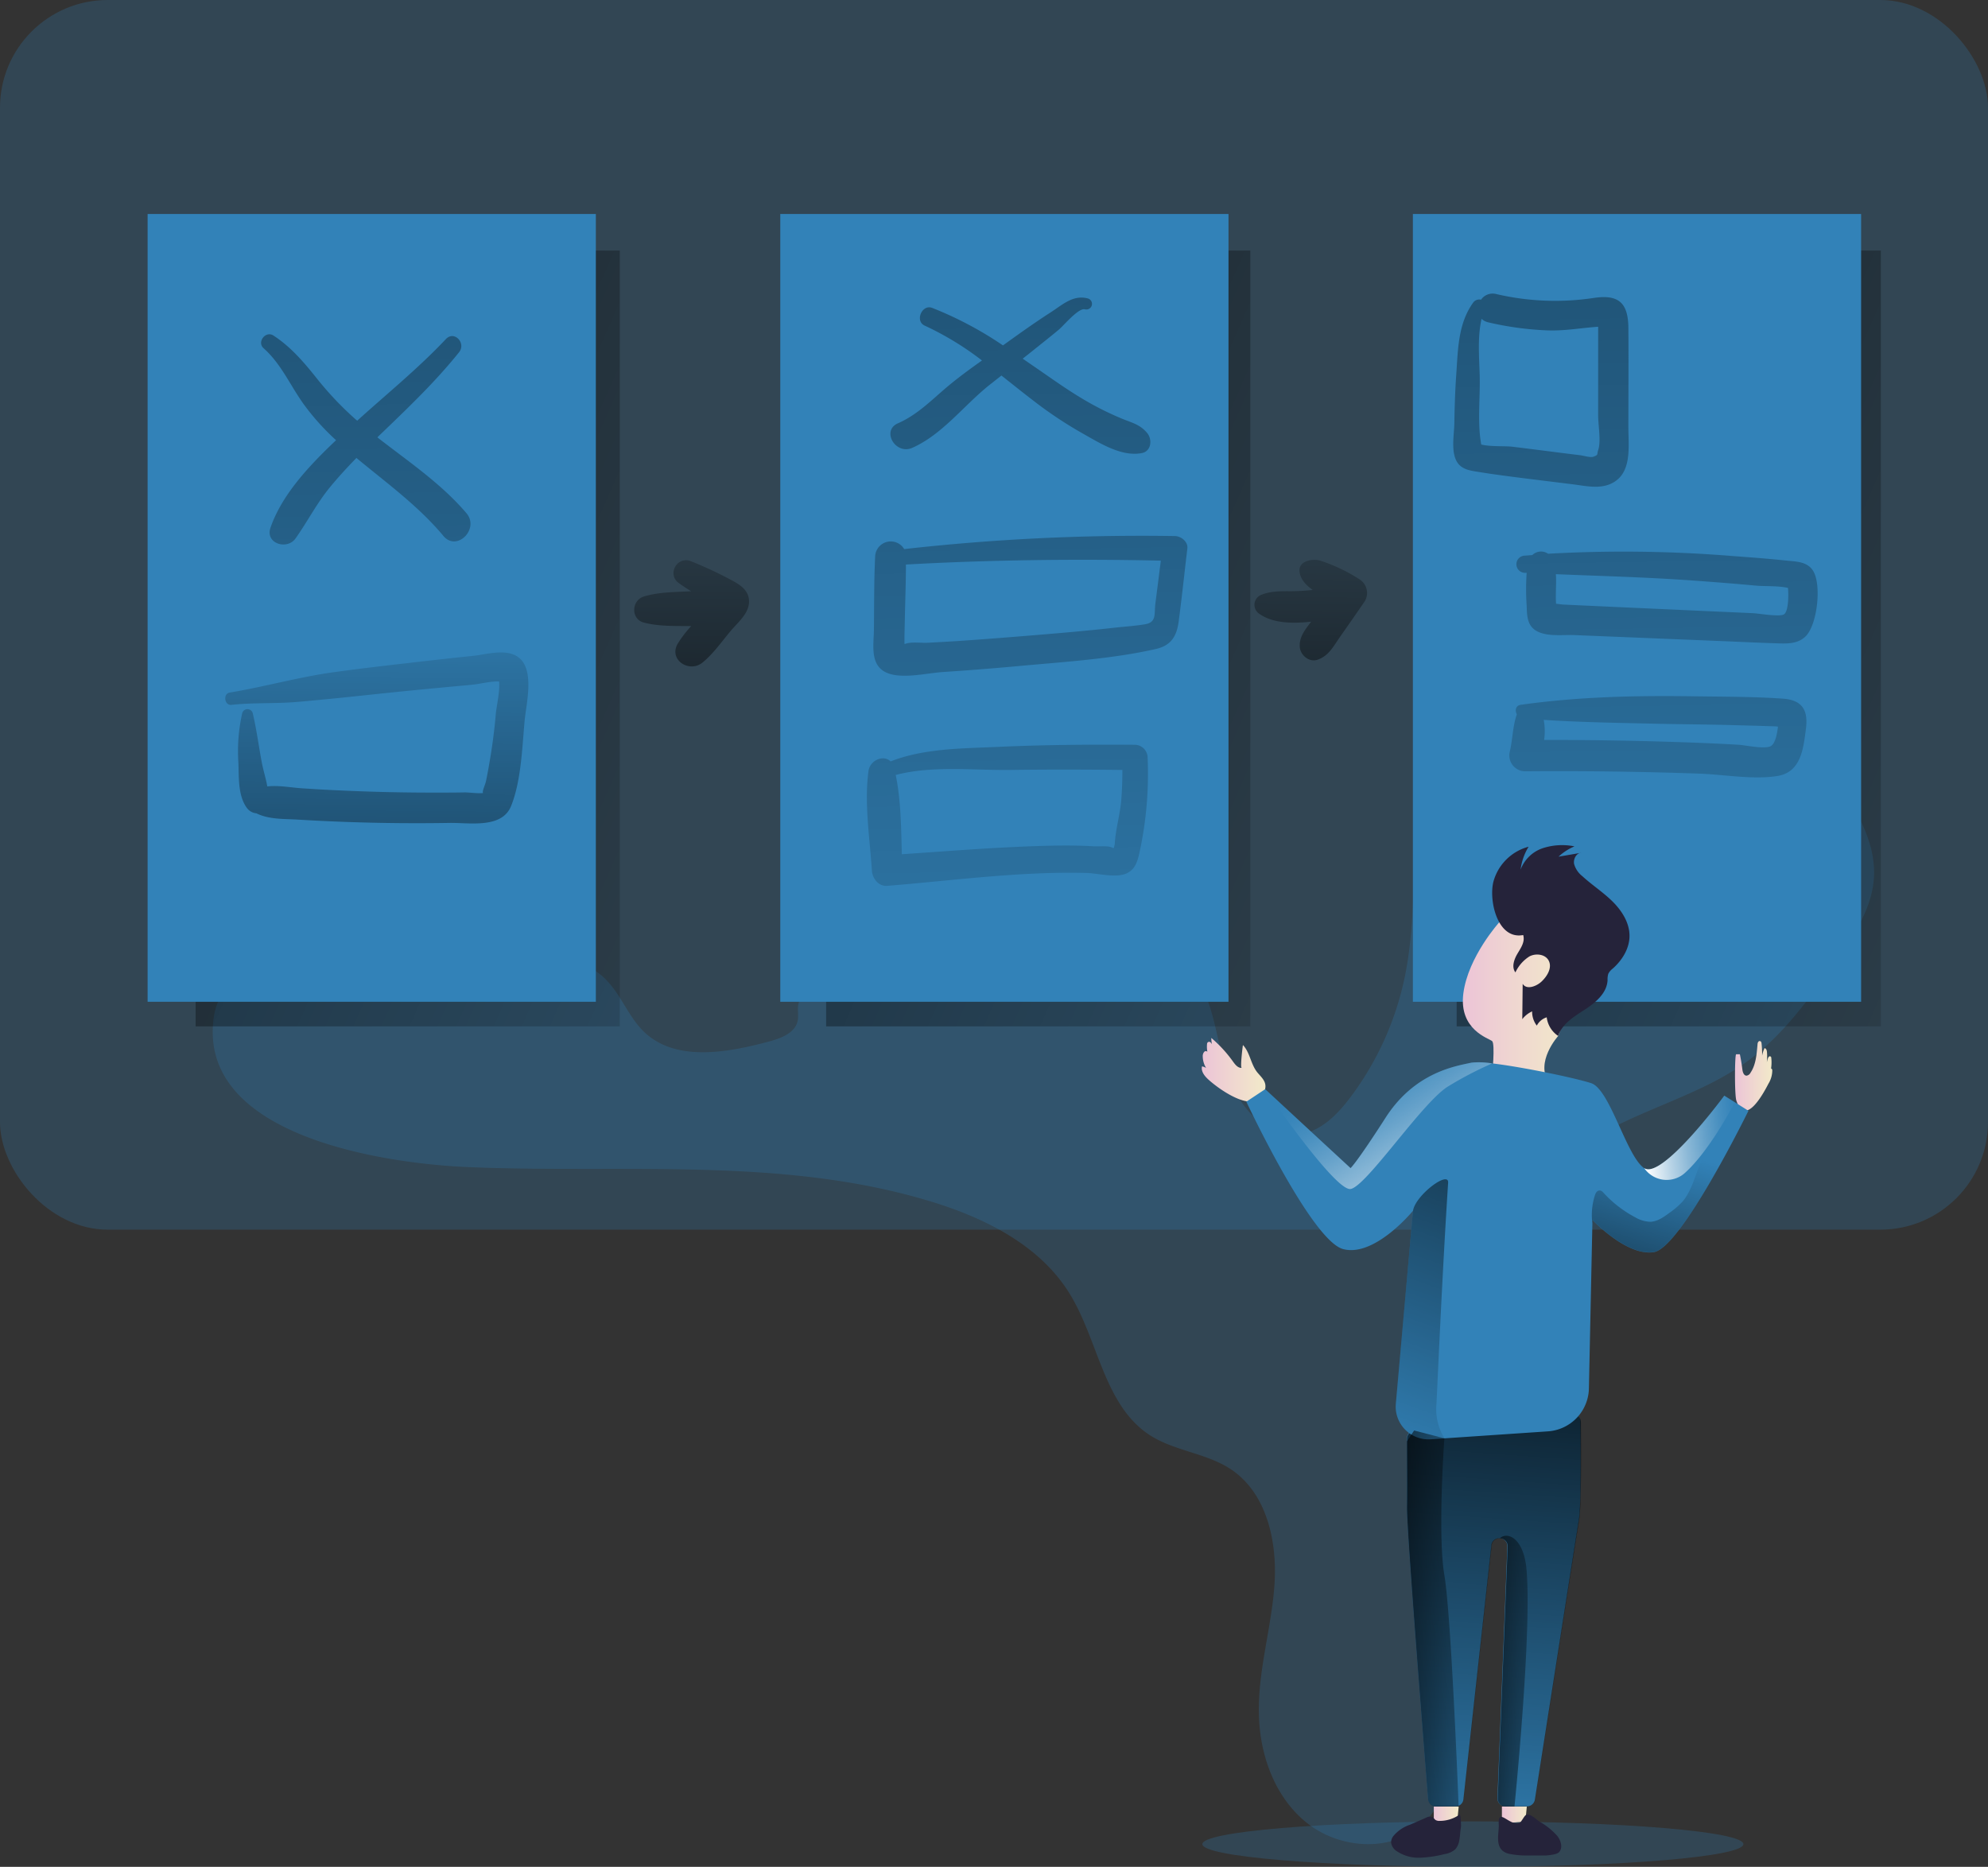 <svg id="Layer_1" data-name="Layer 1" xmlns="http://www.w3.org/2000/svg" xmlns:xlink="http://www.w3.org/1999/xlink" viewBox="0 0 509.34 478.33"><rect x="0" y="0" width="509.34" height="478.33" fill="#333333" stroke="none"/><defs><linearGradient id="linear-gradient" x1="260.82" y1="233.23" x2="-265.13" y2="-1.03" gradientUnits="userSpaceOnUse"><stop offset="0" stop-opacity="0"/><stop offset="0.97"/></linearGradient><linearGradient id="linear-gradient-2" x1="422.37" y1="233.23" x2="-103.59" y2="-1.03" xlink:href="#linear-gradient"/><linearGradient id="linear-gradient-3" x1="583.91" y1="233.23" x2="57.96" y2="-1.03" xlink:href="#linear-gradient"/><linearGradient id="linear-gradient-4" x1="403.43" y1="558.9" x2="415.44" y2="385.82" xlink:href="#linear-gradient"/><linearGradient id="linear-gradient-5" x1="124.82" y1="223.17" x2="123.13" y2="413.51" xlink:href="#linear-gradient"/><linearGradient id="linear-gradient-6" x1="125.16" y1="406.89" x2="113.33" y2="-339.81" xlink:href="#linear-gradient"/><linearGradient id="linear-gradient-7" x1="292.8" y1="404.23" x2="280.98" y2="-342.47" xlink:href="#linear-gradient"/><linearGradient id="linear-gradient-8" x1="294.71" y1="404.2" x2="282.89" y2="-342.5" xlink:href="#linear-gradient"/><linearGradient id="linear-gradient-9" x1="288.09" y1="404.3" x2="276.26" y2="-342.39" xlink:href="#linear-gradient"/><linearGradient id="linear-gradient-10" x1="426.31" y1="402.12" x2="414.48" y2="-344.58" xlink:href="#linear-gradient"/><linearGradient id="linear-gradient-11" x1="457.91" y1="401.62" x2="446.08" y2="-345.08" xlink:href="#linear-gradient"/><linearGradient id="linear-gradient-12" x1="454.9" y1="401.66" x2="443.07" y2="-345.03" xlink:href="#linear-gradient"/><linearGradient id="linear-gradient-13" x1="205.57" y1="191.16" x2="204.44" y2="330.81" xlink:href="#linear-gradient"/><linearGradient id="linear-gradient-14" x1="364.13" y1="192.44" x2="363" y2="332.09" xlink:href="#linear-gradient"/><linearGradient id="linear-gradient-15" x1="335.89" y1="351.51" x2="352.2" y2="351.51" gradientUnits="userSpaceOnUse"><stop offset="0" stop-color="#ecc4d7"/><stop offset="0.42" stop-color="#efd4d1"/><stop offset="1" stop-color="#f2eac9"/></linearGradient><linearGradient id="linear-gradient-16" x1="472.5" y1="353.06" x2="482.11" y2="353.06" xlink:href="#linear-gradient-15"/><linearGradient id="linear-gradient-17" x1="402.77" y1="334.56" x2="430.46" y2="334.56" xlink:href="#linear-gradient-15"/><linearGradient id="linear-gradient-18" x1="367.34" y1="465.04" x2="373.73" y2="465.04" xlink:href="#linear-gradient-15"/><linearGradient id="linear-gradient-19" x1="384.8" y1="465.04" x2="391.18" y2="465.04" xlink:href="#linear-gradient-15"/><linearGradient id="linear-gradient-20" x1="380.89" y1="452.86" x2="434.86" y2="303.9" xlink:href="#linear-gradient"/><linearGradient id="linear-gradient-21" x1="456.4" y1="372.18" x2="435.42" y2="440.88" xlink:href="#linear-gradient"/><linearGradient id="linear-gradient-22" x1="377.79" y1="347.65" x2="402.59" y2="387.84" gradientUnits="userSpaceOnUse"><stop offset="0" stop-color="#fff" stop-opacity="0"/><stop offset="0.09" stop-color="#fff" stop-opacity="0.03"/><stop offset="0.22" stop-color="#fff" stop-opacity="0.11"/><stop offset="0.38" stop-color="#fff" stop-opacity="0.25"/><stop offset="0.56" stop-color="#fff" stop-opacity="0.43"/><stop offset="0.76" stop-color="#fff" stop-opacity="0.67"/><stop offset="0.97" stop-color="#fff" stop-opacity="0.96"/><stop offset="1" stop-color="#fff"/></linearGradient><linearGradient id="linear-gradient-23" x1="474.41" y1="367.56" x2="448.88" y2="370.51" xlink:href="#linear-gradient-22"/><linearGradient id="linear-gradient-24" x1="414.88" y1="491.65" x2="367.2" y2="492.78" xlink:href="#linear-gradient"/><linearGradient id="linear-gradient-25" x1="430.9" y1="505.21" x2="393.94" y2="506.08" xlink:href="#linear-gradient"/></defs><title>49. Wire Frame</title><ellipse cx="377.36" cy="472.51" rx="69.31" ry="5.82" fill="#3282b8" opacity="0.25"/><rect width="509.34" height="315.07" rx="27.6" fill="#3282b8" opacity="0.25"/><path d="M147.53,376.41c39.89,1.75,80.83-2.81,119,8.85,13.85,4.22,27.78,11.17,35.42,23.47,7.5,12.07,8.8,28.84,20.78,36.48,6.31,4,14.39,4.51,20.62,8.65,9.2,6.12,11.92,18.55,11.16,29.58s-4.2,21.81-4,32.86c.15,10.57,4,21.51,12.26,28.13s21.2,7.67,29.2.76c7.07-6.12,8.76-16.43,8.41-25.78s-2.27-18.78-.53-28c2.34-12.37,11.13-23.26,11.21-35.85,0-6.64-2.4-13-3.78-19.52-5.33-24.91,6.25-52.56,27.74-66.25,13-8.25,28.71-11.62,41.05-20.77,8.95-6.64,15.54-15.89,22-25,4.6-6.49,9.36-13.42,10-21.36.73-9.8-5-18.8-10.77-26.77a485.7,485.7,0,0,0-37.67-46,6.44,6.44,0,0,0-7.72-2.45c-18.62,3.77-38.74,8.9-50.24,24-15.77,20.72-8.58,50.22-13.67,75.75a77.62,77.62,0,0,1-14.17,31.53c-3.27,4.31-7.44,8.53-12.8,9.28-8.83,1.23-16-7.43-18.75-15.91s-3.26-17.93-8.32-25.27c-7.28-10.59-21.6-13.46-34.44-13.68-22.36-.37-45.21,4.9-63.63,17.57-1.39,1-2.84,2.08-3.3,3.71-.41,1.45.07,3-.23,4.5-.64,3.14-4.28,4.51-7.38,5.34-10.82,2.89-23.88,5.26-32-2.49-4-3.86-5.88-9.54-9.84-13.46-6-6-15.43-6.56-23.92-6.64-17.74-.17-73.25-8.81-76.51,16.68C78.76,368.78,127.2,375.52,147.53,376.41Z" transform="translate(-27.98 -77.39)" fill="#3282b8" opacity="0.25"/><rect x="50.12" y="64.2" width="108.68" height="198.78" fill="url(#linear-gradient)"/><rect x="211.66" y="64.2" width="108.68" height="198.78" fill="url(#linear-gradient-2)"/><rect x="373.21" y="64.2" width="108.68" height="198.78" fill="url(#linear-gradient-3)"/><path d="M390.3,443.91a2.05,2.05,0,0,0-1.85,2c0,3.8,0,12.55,0,17.73-.05,6.1,4.52,63.49,5.42,74.69a2.06,2.06,0,0,0,2.05,1.9h5a2,2,0,0,0,2-1.84l7.16-65.05a2,2,0,0,1,1.56-1.78h0a2.05,2.05,0,0,1,2.54,2.08l-2.54,64.44a2.07,2.07,0,0,0,2.06,2.15h5.53a2.05,2.05,0,0,0,2-1.74c1.68-10.72,10.59-67.67,11.27-71.75.61-3.64.47-19.24.4-25.12a2.07,2.07,0,0,0-2.28-2Z" transform="translate(-27.98 -77.39)" fill="#3282b8"/><path d="M432.58,466.79c-.68,4.08-9.59,61-11.27,71.75a2.05,2.05,0,0,1-2,1.74h-5.53a2.07,2.07,0,0,1-2.06-2.15l2.54-64.44a2,2,0,0,0-2.05-2.14,2.12,2.12,0,0,0-.49.06,2,2,0,0,0-1.56,1.78L403,538.44a2,2,0,0,1-1.27,1.69,2,2,0,0,1-.77.15h-5a2.06,2.06,0,0,1-2.05-1.9c-.9-11.2-5.47-68.59-5.42-74.69.05-4.87,0-12.91,0-17V446a2.05,2.05,0,0,1,1.85-2l40.4-4.26a2.07,2.07,0,0,1,2.28,2C433.05,447.55,433.19,463.15,432.58,466.79Z" transform="translate(-27.98 -77.39)" fill="url(#linear-gradient-4)"/><rect x="37.82" y="54.83" width="114.84" height="201.85" fill="#3282b8"/><rect x="199.91" y="54.83" width="114.84" height="201.85" fill="#3282b8"/><rect x="361.99" y="54.83" width="114.84" height="201.85" fill="#3282b8"/><path d="M162.4,262c-.64,6.87-.88,15.52-3.49,21.94-2.36,5.82-10.71,4.22-15.73,4.3q-13.11.22-26.21-.24-6.31-.22-12.61-.6c-3.66-.23-7.41,0-10.7-1.62a3.4,3.4,0,0,1-2.38-1.31c-2.39-3.21-2.06-7.91-2.23-11.79a44.11,44.11,0,0,1,1-12.61,1.4,1.4,0,0,1,2.67,0c1,4.19,1.53,8.43,2.33,12.67.4,2.08,1.06,4.11,1.41,6.15,2.89-.33,6,.29,8.85.48q5.82.39,11.64.63,11.64.5,23.3.47c2.27,0,4.53,0,6.8-.05,1.12,0,3.26.31,4.71.16-.35-.36.54-2.06.76-3.16.37-1.81.7-3.63,1-5.45q1-5.87,1.5-11.8c.16-1.77,1.09-5.72.83-8.17-2.23-.09-4.93.65-6.88.83l-8.69.81q-8.69.82-17.37,1.74-9.16,1-18.32,1.82c-5.75.53-11.64.17-17.33.79-1.8.19-2.19-2.86-.42-3.15,8.84-1.46,17.52-3.94,26.48-5.19,8-1.12,16-2,24.06-2.93,3.86-.43,7.73-.87,11.59-1.26,3.24-.33,7.57-1.65,10.72-.3C165.4,247.6,162.84,257.32,162.4,262Z" transform="translate(-27.98 -77.39)" fill="url(#linear-gradient-5)"/><path d="M105.74,180.89a60.89,60.89,0,0,0,8.34,9.29c-6.72,6.38-13.87,13.87-16.81,22.46-1.38,4,4.26,5.77,6.43,2.71,3.06-4.31,5.43-9,8.81-13.11,2.14-2.61,4.43-5.09,6.79-7.51,7.7,6.39,15.82,12.24,22.3,20,3.42,4.09,9.33-1.82,5.87-5.87-6.57-7.68-14.92-13.25-22.81-19.41,7.26-7,14.59-13.89,20.93-21.8,1.88-2.34-1.22-5.67-3.38-3.37-7.06,7.5-15.09,14-22.72,20.91a83.44,83.44,0,0,1-10.3-10.79c-3.31-4.15-6.68-8.13-11.17-11.05-2-1.27-4.28,1.69-2.51,3.26C100,170.6,102.29,176.06,105.74,180.89Z" transform="translate(-27.98 -77.39)" fill="url(#linear-gradient-6)"/><path d="M261.68,192.15c7.74-3.4,13.34-11,19.87-16.17l3-2.37c2.63,2.07,5.24,4.18,7.92,6.23a105.44,105.44,0,0,0,12.66,8.48c4.49,2.51,10.13,6.19,15.4,5.16,2.46-.48,2.72-3.53,1.36-5.15-1.83-2.16-3.68-2.54-6.29-3.6a77.12,77.12,0,0,1-9-4.41c-4.54-2.59-8.77-5.65-13.07-8.6L290,169.29c1.11-.87,2.22-1.74,3.31-2.63,2-1.6,4-3.18,6-4.85,1.23-1.05,5-5.58,6.62-5.17a1.44,1.44,0,0,0,.77-2.78c-3.79-1-6.46,1.59-9.55,3.58-4.16,2.67-8.18,5.56-12.2,8.45a92.85,92.85,0,0,0-18.14-9.61c-2.61-1-4.49,3.38-1.92,4.54a77.23,77.23,0,0,1,14.68,8.93c-3.09,2.2-6.16,4.44-9.06,6.88-4,3.4-7.56,7.07-12.47,9.22C253.71,187.74,257.42,194,261.68,192.15Z" transform="translate(-27.98 -77.39)" fill="url(#linear-gradient-7)"/><path d="M329,214.74a544.35,544.35,0,0,0-69.36,3.34A4,4,0,0,0,252.2,220c-.31,6.18-.24,12.4-.32,18.6,0,3.66-1.08,8.75,2.73,10.89s10.68.37,14.93.09q9.61-.63,19.22-1.51c11.62-1.08,24-1.81,35.36-4.39,3.84-.87,5.33-3.2,5.84-7,.83-6.24,1.48-12.51,2.23-18.77C332.39,216.18,330.56,214.76,329,214.74ZM324,232c-.35,2.69.4,4.83-2.68,5.35-2.52.42-5.11.58-7.65.86-8.93,1-17.88,1.71-26.83,2.43q-6.73.54-13.46,1c-2.56.16-5.12.3-7.69.44-1.7.09-4.24-.31-5.77.28l-.21,0c0-.62,0-1.23,0-1.85l.12-5.58c.09-4.29.26-8.6.25-12.89,21.7-1.21,43.58-1.47,65.31-1Q324.71,226.5,324,232Z" transform="translate(-27.98 -77.39)" fill="url(#linear-gradient-8)"/><path d="M318.76,268.22c-11.6-.08-23.24,0-34.83.53-9.17.43-19.09.33-27.77,3.73-1.79-1.77-5.29-.35-5.67,2.5-1.1,8.25.33,17.19.88,25.48.13,2,1.69,4.08,3.91,3.91,16.89-1.37,34.08-3.74,51-3.31,3,.08,7.26,1.29,10.09.22,2.57-1,3.1-3.41,3.64-5.84a94.92,94.92,0,0,0,2-23.95A3.33,3.33,0,0,0,318.76,268.22Zm-5.17,25.44-.23,1-.28,0c-1-.67-3.52-.34-4.82-.42-3.55-.22-7.11-.24-10.66-.17-12.86.27-25.72,1.34-38.56,2.2-.19-6.75-.22-13.78-1.57-20.31,9.26-2.46,19.95-1.16,29.36-1.29,9.57-.13,19.14-.11,28.71,0,0,2.46-.07,4.93-.26,7.4C315,286,313.78,289.85,313.59,293.66Z" transform="translate(-27.98 -77.39)" fill="url(#linear-gradient-9)"/><path d="M430.94,201.48c3.11.39,6.6,1.23,9.62-.08,5.69-2.48,4.62-9.48,4.62-14.54,0-8.49.07-17,0-25.47-.05-6.4-2.5-8.62-8.86-7.66a66.32,66.32,0,0,1-25-1,3.62,3.62,0,0,0-3.89,1.45,1.91,1.91,0,0,0-1.95.66c-4,5.47-3.94,12.21-4.41,18.72-.29,4.13-.41,8.26-.48,12.4-.06,2.84-.91,7.18.7,9.81,1.2,1.95,3.44,2.21,5.49,2.54,4.18.68,8.38,1.21,12.59,1.74Zm-23.45-10.19c-1.05-5.59-.23-12.22-.4-17.76-.14-4.73-.58-9.78.48-14.45a3.59,3.59,0,0,0,1.71.9,79.9,79.9,0,0,0,15.39,2.07c4.31.13,8.53-.65,12.77-.94a1.34,1.34,0,0,1,0,.28c0,1.62,0,3.26,0,4.9v8.81c0,2.94,0,5.88,0,8.82,0,2.45.78,6.55,0,8.82-.39,1.16.17,1.14-1.21,1.67-.76.29-2.59-.28-3.39-.38-2.9-.35-5.8-.72-8.7-1.09s-5.8-.74-8.7-1.09C413.59,191.63,409.86,191.88,407.49,191.29Z" transform="translate(-27.98 -77.39)" fill="url(#linear-gradient-10)"/><path d="M420.57,219.61c-.63.06-1.26.09-1.88.15a2.2,2.2,0,0,0,0,4.4l.43,0a62,62,0,0,0,0,8.4c.09,2.64.1,5.31,2.81,6.65s6.59.79,9.52.91l12.6.51,26.18,1.07c4.2.18,8.4.38,12.6.51,2.7.09,5.65.31,7.75-1.76,3.05-3,4.15-13.3,1.91-16.83-1.47-2.33-4.24-2.33-6.67-2.58-4.58-.48-9.18-.84-13.78-1.17a346,346,0,0,0-47.43-.6A3.2,3.2,0,0,0,420.57,219.61Zm32.72,6c5.6.3,11.19.71,16.78,1.16,2.63.21,5.25.44,7.88.68,1.91.19,5.69,0,8.13.58.18,2.33.06,6-1,6.75s-6.49-.21-8-.28l-18.42-.83-17.46-.79-8.72-.4-3.88-.18c-.3,0-1.15-.13-1.94-.22-.19-2.51.12-5.06-.05-7.57C435.46,224.88,444.38,225.13,453.29,225.61Z" transform="translate(-27.98 -77.39)" fill="url(#linear-gradient-11)"/><path d="M484.74,256.4c-7.59-.53-15.28-.49-22.88-.6-14.83-.22-29.56.11-44.25,2.18-1.35.19-1.52,1.5-1,2.45a1.67,1.67,0,0,0-.08.2c-1,3-1,6.21-1.72,9.31a4.07,4.07,0,0,0,3.87,5.08q22.44-.19,44.86.6c6.32.24,13.64,1.6,19.88.59,6-1,6.6-7,7.25-12.09C491.31,259.23,489.62,256.74,484.74,256.4Zm-3,12.13c-1.6.93-6.46-.21-8.4-.32-6.17-.36-12.35-.59-18.52-.78q-15.61-.48-31.23-.44a15.62,15.62,0,0,0-.1-5.15c9.81.64,19.6.77,29.45,1,5.64.12,11.28.16,16.92.29l7.95.21,5,.16.7.07C483.27,265.62,482.78,267.9,481.7,268.53Z" transform="translate(-27.98 -77.39)" fill="url(#linear-gradient-12)"/><path d="M215.07,225.87a97.09,97.09,0,0,0-10.41-4.81,3.17,3.17,0,0,0-3.16.83,3.55,3.55,0,0,0-.7,1.06l-.13.37a3.13,3.13,0,0,0,.83,3.16,36,36,0,0,0,3.58,2.4l-1,.05c-3.68.17-7.6.22-11.14,1.3-3.2,1-3.39,5.79,0,6.68,3.59.94,7.45.87,11.14.89l1,0a29.43,29.43,0,0,0-3.44,4.48c-2.46,4.17,2.94,7.63,6.32,4.88,2.79-2.27,4.95-5.41,7.26-8.15,1.78-2.11,4.63-4.42,4.67-7.42S217.51,227.14,215.07,225.87Z" transform="translate(-27.98 -77.39)" fill="url(#linear-gradient-13)"/><path d="M376.22,225.78A42.9,42.9,0,0,0,366.11,221c-1.78-.49-5.38.05-5.19,2.69.14,2,1.55,3.57,3.39,4.86-1.76.19-3.53.3-5.31.32-2.52,0-5.33-.08-7.7.87a2.75,2.75,0,0,0-.65,4.94c3.53,2.48,8.59,2.49,13.26,2-1.43,1.89-3,3.76-2.93,6.22,0,2.22,2.33,4.32,4.61,3.51,2.87-1,4.05-3.47,5.73-5.86,2.14-3.05,4.27-6.1,6.37-9.18A4.14,4.14,0,0,0,376.22,225.78Z" transform="translate(-27.98 -77.39)" fill="url(#linear-gradient-14)"/><path d="M346.12,351c-.95.09-1.66-.81-2.22-1.59a33.07,33.07,0,0,0-5.57-6.07,8.17,8.17,0,0,0,1.9,5.26l-1.7-3.56c-.18-.38-.51-.82-.91-.69s-.39.49-.41.81a7.2,7.2,0,0,0,1.68,5.05l-1.13-2.65c-.17-.39-.42-.84-.85-.85s-.77.66-.78,1.18a5.84,5.84,0,0,0,2.22,4.67,3.35,3.35,0,0,0-2.4-1.94c-.32,1.26.64,2.48,1.61,3.36,2.91,2.68,12.86,9.79,14.55,2.47.44-1.89-.87-2.94-2-4.29-1.68-2.08-1.89-5.16-3.68-7C346.34,345.58,345.68,351.05,346.12,351Z" transform="translate(-27.98 -77.39)" fill="url(#linear-gradient-15)"/><path d="M472.8,347.52h.95q.39,1.91.63,3.84c.08.71.36,1.64,1.08,1.64a1.33,1.33,0,0,0,1-.73c1.42-2.1,1.58-4.76,1.81-7.28,0-.39.21-.9.6-.85s.42.44.45.76a27.73,27.73,0,0,1,0,5.39,9.09,9.09,0,0,1,.71-4.31c.41-.06.61.48.65.89a13.38,13.38,0,0,1-.38,4.59,16.38,16.38,0,0,1,.62-2.86c.09-.29.31-.64.6-.55s.27.33.29.54a10.45,10.45,0,0,1-.7,4.92,8.8,8.8,0,0,1,.58-2.31c.18-.09.34.18.36.39a6.58,6.58,0,0,1-1,3.5c-1.54,3-6,10.94-8.2,4.3C472.36,357.92,472.42,347.52,472.8,347.52Z" transform="translate(-27.98 -77.39)" fill="url(#linear-gradient-16)"/><path d="M412.11,313.69s-8,8.85-9.21,18.23,6.58,11.51,7.38,12.23,0,8.91,0,8.91,16.44,4.51,14.61,1.88c-3.76-5.38,2.3-12.1,2.3-12.1S440.91,309.73,412.11,313.69Z" transform="translate(-27.98 -77.39)" fill="url(#linear-gradient-17)"/><path d="M410.62,303.24a12.74,12.74,0,0,1,9-8.9,14.52,14.52,0,0,0-2.05,5.87,9.18,9.18,0,0,1,5.7-5.5,16,16,0,0,1,8.1-.46,13.88,13.88,0,0,0-4.08,2.64l5.85-1c-1.29.06-2.09,1.58-1.87,2.84a6,6,0,0,0,2.11,3.15c2.49,2.29,5.38,4.14,7.78,6.53s4.37,5.51,4.31,8.9c-.05,3.2-1.91,6.15-4.31,8.27a3.81,3.81,0,0,0-1.12,1.31,4.93,4.93,0,0,0-.19,1.63c-.15,3.29-3,5.72-5.78,7.52s-5.84,3.66-6.88,6.78a6.72,6.72,0,0,1-2.93-4.77,4.32,4.32,0,0,0-2.54,2.13,5.86,5.86,0,0,1-1.2-3.65,6.61,6.61,0,0,0-2.52,2l.1-9.07c.94,1.6,3.43.72,4.79-.53,1.51-1.4,2.83-3.6,1.87-5.42-.87-1.63-3.25-1.93-4.9-1.08a9.66,9.66,0,0,0-3.62,4.11c-1.05-1.38-.33-3.37.56-4.86s1.94-3,1.43-4.71C411.59,318.24,409.36,308,410.62,303.24Z" transform="translate(-27.98 -77.39)" fill="#25233a"/><path d="M475.94,362l-.3.61c-2.32,4.66-17.42,34.56-23.91,35.6-7,1.12-15.77-8.26-15.77-8.26l0,.94-.89,42.25a11.26,11.26,0,0,1-10.51,11l-26.49,1.79-3.56.24a8.39,8.39,0,0,1-8.91-9.1L390,387.62s-9.81,12-17.92,9.81-24.78-37.76-24.78-37.76l4.84-3.21L374,376.69s1.41-1.13,9-12.95,18.3-13.24,22-14.08a20.25,20.25,0,0,1,5.29.2c8,.94,21.75,3.85,25.4,5.08,4.79,1.63,9,18.65,13.52,21.75s20.08-17.95,20.54-18.57h0l2.71,1.69Z" transform="translate(-27.98 -77.39)" fill="#3282b8"/><polygon points="367.35 462.89 367.35 467.2 373.35 466.73 373.73 462.89 367.35 462.89" fill="url(#linear-gradient-18)"/><polygon points="384.8 462.89 384.8 467.2 390.81 466.73 391.18 462.89 384.8 462.89" fill="url(#linear-gradient-19)"/><path d="M401.9,542.36a8.87,8.87,0,0,1-5.1,1.59,1.8,1.8,0,0,1-1-.22c-.3-.2-.48-.56-.79-.75a1.91,1.91,0,0,0-1.68.16l-4.1,1.79a9.46,9.46,0,0,0-4.29,2.93,2.78,2.78,0,0,0-.55,1.63,3.12,3.12,0,0,0,1.5,2.25,10,10,0,0,0,5.93,1.64,29.47,29.47,0,0,0,6.18-.91,5.37,5.37,0,0,0,2.84-1.25,4.38,4.38,0,0,0,1-2.19c.25-1.19.23-2.4.46-3.58C402.33,545.2,402.26,542.1,401.9,542.36Z" transform="translate(-27.98 -77.39)" fill="#25233a"/><path d="M417.22,544.5c.57-.17,1.31-2.07,1.9-2.15,1.2-.16,2.33,1.16,3.35,1.82a17.78,17.78,0,0,1,4.45,3.58c1,1.22,1.54,3.11.48,4.23-.75.79-4.16.84-3.07.83,2,0-4,0-6,0a22.85,22.85,0,0,1-3.19-.33c-4.65-.68-3.05-5.18-3.17-7.51C411.7,540.24,414.59,545.28,417.22,544.5Z" transform="translate(-27.98 -77.39)" fill="#25233a"/><path d="M396,437.23a14.11,14.11,0,0,0,2.06,8.67l-3.56.24a8.39,8.39,0,0,1-8.91-9.1L390,387.62c.63-4,9.22-10.43,9-7.18C397.39,405.41,396.22,433.48,396,437.23Z" transform="translate(-27.98 -77.39)" fill="url(#linear-gradient-20)"/><path d="M475.64,362.58c-2.32,4.66-17.42,34.56-23.91,35.6-7,1.12-15.77-8.26-15.77-8.26l0,.94a16.59,16.59,0,0,1,.61-7.1c.18-.6.52-1.29,1.15-1.33s.89.37,1.23.73a30.09,30.09,0,0,0,8,6.14,8.05,8.05,0,0,0,3.9,1.14c1.8-.08,3.37-1.19,4.82-2.27a20.23,20.23,0,0,0,3.4-2.92c2-2.36,2.88-5.49,4-8.39,2-5,5.05-9.45,8.13-13.84a3.82,3.82,0,0,1,1.72-1.59A2.43,2.43,0,0,1,475.64,362.58Z" transform="translate(-27.98 -77.39)" fill="url(#linear-gradient-21)"/><path d="M410.28,349.86a92.59,92.59,0,0,0-11.29,5.9c-6.53,3.95-21,25.72-25,26.28s-21.91-25.58-21.91-25.58L374,376.69s1.41-1.13,9-12.95,18.3-13.24,22-14.08A20.25,20.25,0,0,1,410.28,349.86Z" transform="translate(-27.98 -77.39)" fill="url(#linear-gradient-22)"/><path d="M472.46,359.8s-6.41,12.56-13,18.31a7,7,0,0,1-10.16-1.33l-.06-.09c4.43,3.05,20.08-17.95,20.54-18.57h0Z" transform="translate(-27.98 -77.39)" fill="url(#linear-gradient-23)"/><path d="M401.71,540.28h-5.8a2.06,2.06,0,0,1-2.05-1.9c-.9-11.2-5.47-68.59-5.42-74.69.05-4.87,0-12.91,0-17l1.85-2.77,7.75,2s-1.78,24.58,0,35.06c1.72,10.14,3.54,56.23,3.65,59.17C401.71,540.23,401.71,540.28,401.71,540.28Z" transform="translate(-27.98 -77.39)" fill="url(#linear-gradient-24)"/><path d="M416,540.28h-2.22a2.07,2.07,0,0,1-2.06-2.15l2.54-64.44a2,2,0,0,0-2.05-2.14c2.05-1.84,6,0,6.82,7.42C420.63,494.58,416,540.28,416,540.28Z" transform="translate(-27.98 -77.39)" fill="url(#linear-gradient-25)"/></svg>